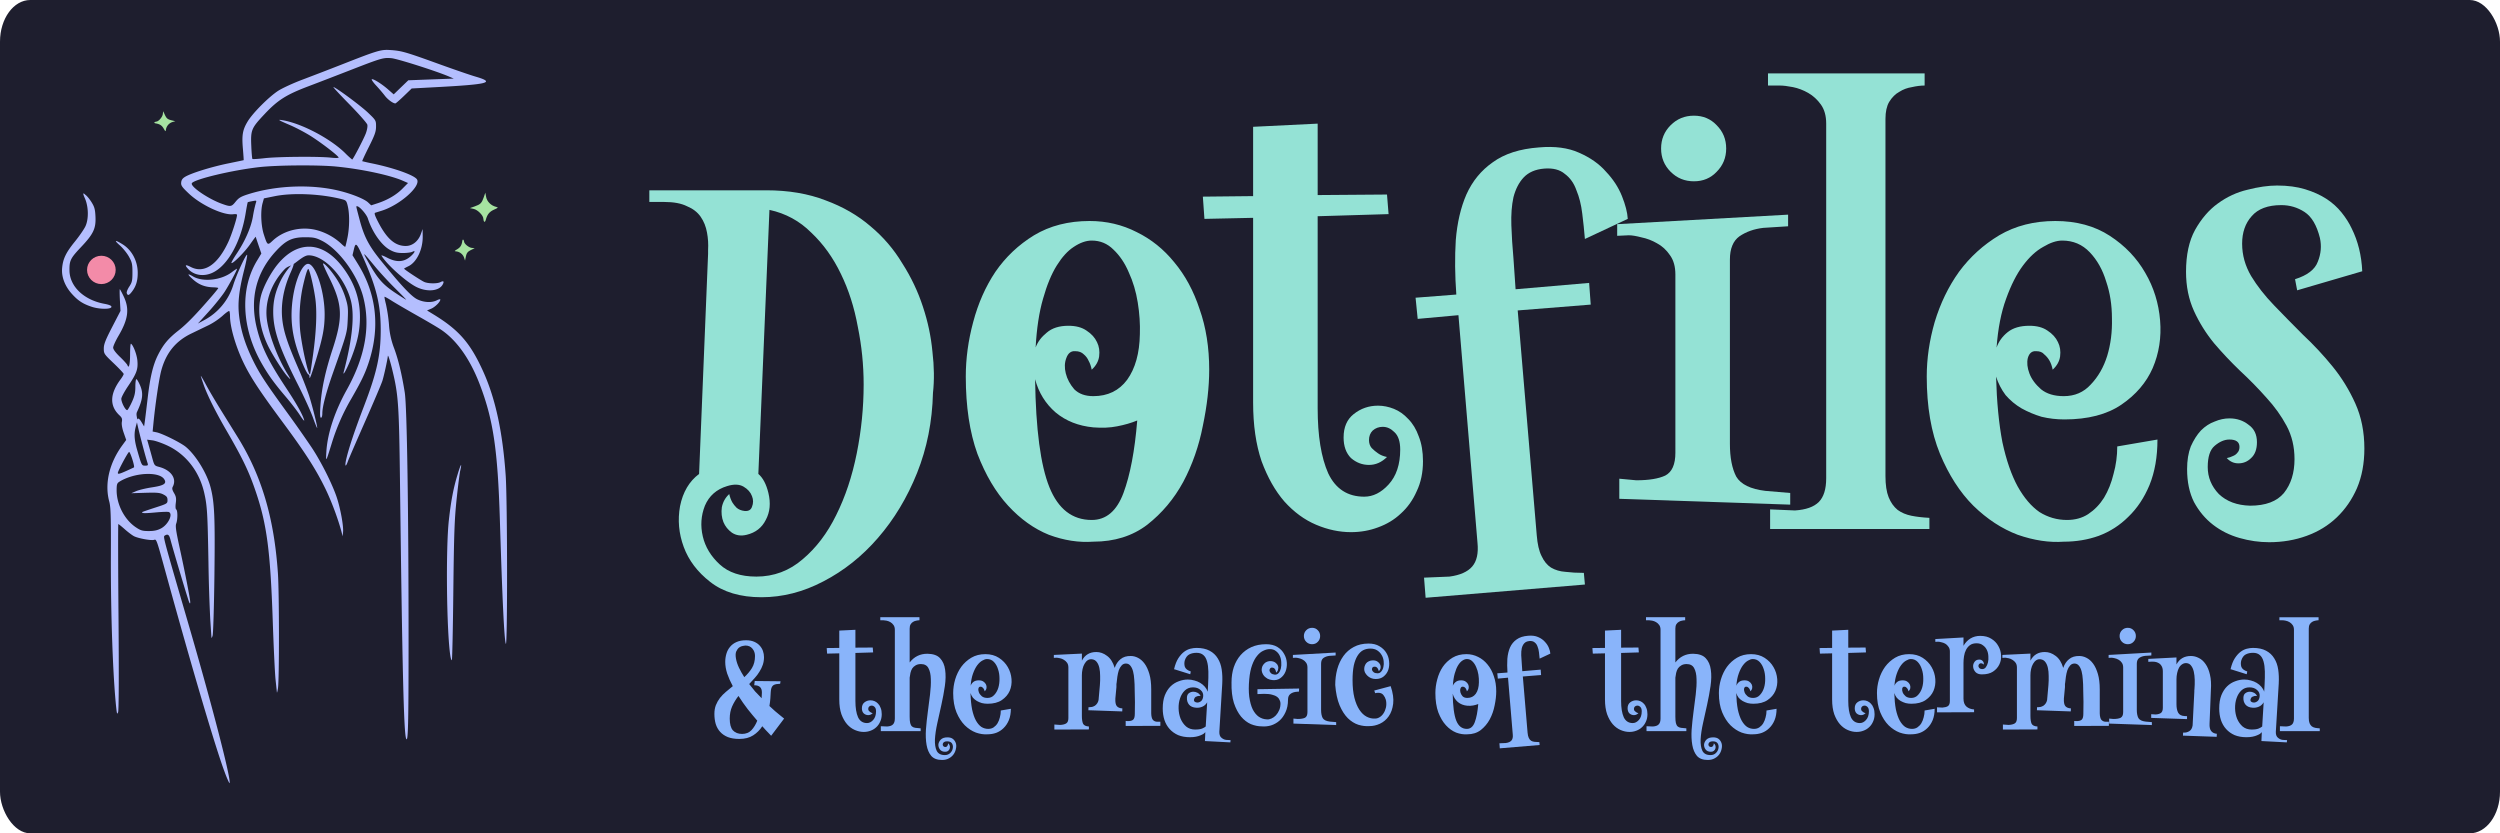 <svg xmlns="http://www.w3.org/2000/svg" xml:space="preserve" width="150mm" height="50mm" viewBox="0 0 150 50"><g style="display:inline"><rect width="150" height="50" rx="1.818" ry="2.5" style="fill:#1e1e2e;fill-opacity:1;stroke:none;stroke-width:3.198;stroke-linecap:round;stroke-linejoin:round;stroke-dasharray:none"/><path d="m29.12 11.56-.096.28c-.12.349-.198.424-.548.546l-.281.099.227.05c.246.055.58.397.58.594 0 .068.024.146.052.175.028.028.07-.025.094-.117.087-.324.219-.485.495-.609.263-.118.27-.13.112-.17-.294-.073-.535-.314-.587-.588z" style="fill:#a6e3a1;fill-opacity:1;stroke-width:.054"/><path d="m10.52 7.273-.209-.05c-.259-.063-.318-.113-.43-.356l-.09-.195-.021.167c-.022.18-.245.443-.387.457-.048.005-.103.028-.121.05-.019.022.022.048.09.06.239.04.364.123.472.313.103.181.112.185.13.068a.573.573 0 0 1 .382-.462zM27.902 15.635l.043-.21c.056-.26.104-.32.344-.44l.193-.095-.168-.016c-.18-.017-.45-.232-.468-.374-.006-.048-.03-.102-.053-.12-.023-.018-.048.024-.057.092-.033.24-.113.367-.3.48-.178.109-.182.118-.065.132a.573.573 0 0 1 .473.37z" style="fill:#a6e3a1;fill-opacity:1;stroke-width:.039"/><path d="M-57.807 37.813c-.469-.037-.584-.005-2.302.67a172.7 172.7 0 0 1-1.815.699c-.432.162-.938.396-1.125.517-.435.283-1.18 1.03-1.416 1.422-.234.388-.276.629-.22 1.272.024.285.04.52.035.523-.006.003-.336.072-.735.154-.767.159-1.677.44-1.97.612-.128.074-.18.148-.192.267-.014.142.035.213.354.514.57.539 1.62 1.025 2.07.959.091-.013.166-.001.166.03 0 .147-.248.917-.404 1.253-.492 1.06-1.118 1.48-1.735 1.166-.268-.137-.307-.1-.11.108.268.278.702.342 1.1.162.714-.324 1.335-1.438 1.551-2.782.043-.264.087-.486.096-.494.01-.007.106-.03.217-.05.2-.037.2-.036.148.115a6.019 6.019 0 0 0-.129.605c-.088.513-.368 1.147-.77 1.744-.138.207-.239.39-.224.405.055.054.603-.493.862-.862.145-.207.264-.367.265-.355 0 .012.06.192.131.4l.129.377-.203.336c-.797 1.32-.712 3.135.22 4.762.32.557.57.903 1.135 1.568.228.268.518.646.643.84.125.194.21.291.19.217-.075-.264-.358-.767-.837-1.49-.8-1.21-1.12-1.855-1.341-2.707-.362-1.388-.063-2.634.877-3.645.46-.496.749-.634 1.33-.635.4 0 .503.02.78.156.783.385 1.667 1.584 1.932 2.622.343 1.338.091 2.754-.761 4.287-.562 1.009-.9 2.031-.95 2.875-.03.509-.024.503.245-.371a9.679 9.679 0 0 1 .906-2.073c.451-.783.628-1.145.789-1.619.563-1.654.4-3.23-.484-4.648l-.245-.395.065-.273c.086-.359.125-.316.504.549.553 1.261.74 2.067.74 3.18 0 1.172-.175 1.973-.78 3.552-.423 1.106-.695 1.917-.816 2.434-.082.353-.035.423.075.111.039-.112.396-.934.79-1.828.395-.894.759-1.749.807-1.899.07-.215.237-.971.254-1.154.008-.08.11.24.213.67.276 1.14.306 1.59.35 5.147.106 8.66.177 11.659.285 11.923.09.224.112-.614.113-4.34.002-6.137-.072-11.053-.176-11.703-.136-.853-.298-1.529-.496-2.062a3.674 3.674 0 0 1-.236-1.094 7.368 7.368 0 0 0-.139-.935c-.047-.185-.078-.342-.068-.352.01-.01.162.074.34.188.178.113.695.414 1.148.67.454.255.956.55 1.115.656.73.483 1.353 1.356 1.803 2.523.633 1.641.842 3.035.942 6.285.113 3.684.203 5.586.277 5.77.08.2.075-6.62-.006-7.801-.139-2.009-.471-3.554-1.035-4.809-.602-1.337-1.127-1.941-2.319-2.668l-.294-.18.19-.08c.182-.075.427-.32.427-.425 0-.027-.073-.012-.16.033-.241.125-.615.104-.92-.05-.272-.138-.75-.65-1.676-1.788-.557-.685-.78-1.113-.983-1.88-.186-.709-.174-.641-.119-.641.108 0 .435.372.498.568.205.634.632 1.242 1.024 1.455.205.112.34.145.6.145.184 0 .381-.026.439-.057.152-.081.128.013-.045.178-.316.302-.67.333-1.12.097-.167-.088-.288-.132-.267-.095.242.405 1.138 1.21 1.613 1.449.5.25 1.06.198 1.227-.115.076-.143.037-.183-.103-.108-.146.078-.562.075-.75-.006-.15-.064-.938-.583-.938-.617 0-.01.087-.059.193-.11.39-.184.678-.781.67-1.388l-.004-.34-.082.229c-.12.338-.394.556-.699.556-.492 0-.871-.324-1.27-1.09-.159-.305-.202-.432-.152-.449l.287-.09c.837-.253 1.833-1.124 1.659-1.45-.104-.193-1.036-.53-2.067-.745a7.733 7.733 0 0 1-.476-.107c-.01-.007.13-.31.312-.672.276-.551.328-.705.328-.94 0-.274-.005-.286-.367-.632-.338-.324-1.512-1.192-1.611-1.192-.024 0 .314.363.75.807.435.444.806.865.824.937.019.076-.012.25-.072.409-.103.269-.593 1.207-.631 1.207a3.99 3.99 0 0 1-.334-.307c-.683-.667-1.991-1.357-2.865-1.512-.294-.052-.244-.017.318.223.264.113.69.337.947.498.5.314 1.303.932 1.307 1.006.001.025-.162.026-.363.004-.553-.062-2.464-.046-3.07.025-.296.035-.55.051-.565.035-.016-.015-.04-.292-.053-.615-.03-.732.004-.813.621-1.469.615-.653 1.002-.896 2.049-1.293.477-.18 1.33-.51 1.896-.73 1.464-.57 1.56-.598 1.93-.565.284.026 2.076.596 2.67.85l.223.096-1.053.039-1.055.04-.34.327-.337.326-.26-.228c-.298-.263-.71-.517-.758-.47-.018.019.075.15.207.292s.31.351.397.465c.135.18.383.361.492.361.019 0 .198-.155.396-.346l.36-.347 1.166-.063c2.422-.13 2.728-.215 1.787-.49-.224-.065-.967-.32-1.653-.568-1.564-.566-1.748-.62-2.248-.659zm-2.539 5.4c1.156.115 2.452.39 3.057.648l.26.114-.262.265c-.281.286-.693.526-1.156.676l-.29.094-.144-.135c-.17-.158-.717-.382-1.287-.527-1.28-.328-2.944-.272-4.256.142-.351.111-.452.17-.596.348-.193.241-.23.247-.628.105-.64-.227-1.494-.812-1.403-.96.114-.184 1.88-.605 3.127-.745.844-.094 2.755-.107 3.578-.025zm-11.644 1.523c.15.392.152.916.006 1.239-.061.134-.28.453-.487.709-.421.52-.558.801-.597 1.24-.036.397.127.83.449 1.187.29.324.522.473.933.606.37.12.905.118.905-.002 0-.053-.106-.098-.326-.139-.948-.175-1.606-.8-1.62-1.537-.008-.465.046-.575.528-1.084.582-.614.703-.866.678-1.416-.016-.346-.046-.455-.182-.674-.09-.143-.216-.297-.281-.34-.201-.199-.046.11-.006.211zm8.78-.15c.84-.17 2.168-.109 3.132.144.177.047.2.075.258.327.087.38.079.997-.02 1.466-.045.217-.09.401-.1.41-.009.01-.096-.057-.19-.148a2.688 2.688 0 0 0-1.056-.603c-.73-.223-1.578-.037-2.115.464-.245.23-.248.227-.416-.292-.13-.403-.156-1.089-.056-1.444l.062-.222zm-7.052 2.232c-.354-.22-.415-.202-.138.041.15.132.343.372.431.532.141.254.162.343.162.726 0 .386-.017.464-.148.662-.082.124-.133.26-.115.307.048.125.109.103.254-.092.18-.243.254-.49.254-.853 0-.545-.27-1.055-.7-1.323zm8.705.112c-.523-.025-1.048.245-1.515.812-.321.39-.663 1.034-.774 1.46-.176.675-.06 1.514.317 2.304.193.405.71 1.22.916 1.443.167.182.163.15-.016-.14-.467-.76-.882-1.881-.953-2.577-.08-.784.225-1.617.826-2.253.145-.154.27-.14.412-.24-.071-.032-.414.404-.586.755-.245.501-.35.933-.35 1.443 0 .858.276 1.666 1.155 3.405.279.551.587 1.23.686 1.506.098.276.188.495.197.486.028-.028-.236-1.077-.385-1.531a18.66 18.66 0 0 0-.486-1.229c-.477-1.095-.66-1.637-.733-2.166-.1-.734.025-1.505.377-2.289.09-.198.146-.362.137-.387.24-.168.493-.404.693-.404.73 0 1.679 1.016 1.96 2.098.178.688.068 1.788-.327 3.293-.074.283.154-.136.352-.647.284-.735.395-1.256.396-1.877.002-.852-.253-1.59-.797-2.312-.458-.61-.979-.929-1.502-.953zm-2.931.379c-.034-.091-.497.915-.65 1.416a2.783 2.783 0 0 1-1.344 1.609l-.291.158.502-.553c.276-.304.608-.717.738-.918.216-.336.574-1.001.574-1.068 0-.015-.11.056-.246.16-.486.371-1.334.464-1.79.196-.287-.17-.282-.108.01.15.268.236.55.343.93.353.127.004.229.019.229.034 0 .015-.136.185-.303.379-.741.857-1.154 1.282-1.535 1.582-.485.38-.709.647-.959 1.142-.23.455-.367 1.033-.48 2.016-.049.417-.105.88-.125 1.03l-.038.269-.12-.202c-.124-.208-.194-.2-.21-.07.034-.107-.063-.266 0-.4.269-.572.303-.865.141-1.24-.067-.155-.144-.282-.17-.282-.026 0-.047.16-.047.354 0 .273-.036.431-.156.697-.086.19-.183.361-.215.381-.071.044-.28-.344-.28-.522 0-.068.146-.34.323-.601.389-.575.458-.77.422-1.172-.025-.279-.191-.714-.297-.78-.023-.014-.041.201-.041.48 0 .467-.056.705-.123.515-.016-.044-.172-.218-.346-.385-.207-.2-.316-.347-.316-.43 0-.069.113-.317.25-.55.45-.767.512-1.244.24-1.819-.088-.186-.17-.338-.182-.338-.011 0-.01.225.004.502l.028.504-.387.748c-.312.606-.387.797-.387.996 0 .24.015.26.461.686.253.242.461.463.461.494 0 .031-.064.142-.14.244-.504.673-.523 1.237-.055 1.674.113.106.136.164.111.299-.02.106.01.294.084.506l.117.336-.187.257c-.6.822-.82 1.773-.602 2.588.074.274.085.661.078 2.518-.01 2.699.095 5.646.25 7.068.03.279.042.305.086.19.032-.082.04-1.773.018-4.428-.02-2.361-.023-4.293-.008-4.293s.15.109.3.242c.151.134.342.278.425.32.195.102.8.212.931.17.115-.036.11-.051.57 1.625 1.227 4.456 2.32 8.144 2.716 9.172h-.002c.106.278.204.495.216.483.1-.1-.807-3.613-1.93-7.461-1.16-3.981-1.155-3.964-1.074-4.016.142-.09.205-.044.264.184.12.464.828 2.833.871 2.912.038.068.046.066.047-.014.002-.13-.233-1.337-.49-2.513-.17-.777-.204-1.012-.16-1.127.071-.189.071-.61 0-.655-.034-.02-.041-.138-.02-.298.029-.215.013-.303-.08-.461-.087-.148-.101-.219-.06-.295.198-.372-.076-.77-.631-.918-.224-.06-.225-.061-.338-.479-.063-.23-.14-.503-.168-.603l-.053-.182.256.033c.14.02.46.133.709.252.847.405 1.456 1.193 1.682 2.174.138.603.158.928.197 3.19a76.69 76.69 0 0 0 .082 2.654l.055.84c.003.076.02.06.056-.055.028-.09.066-1.344.084-2.79.033-2.703.004-3.384-.178-4.085-.166-.645-.678-1.485-1.144-1.875-.234-.196-1.093-.623-1.361-.678l-.182-.037.035-.36c.09-.925.262-2.078.363-2.458.22-.824.668-1.375 1.399-1.727l.812-.392a3.2 3.2 0 0 0 .63-.426c.153-.141.295-.242.314-.223.019.02.035.128.035.24 0 .482.247 1.349.597 2.094.328.696.759 1.353 1.83 2.799 1.057 1.425 1.552 2.197 1.989 3.092.293.601.608 1.448.765 2.058l.043.162.018-.2c.026-.278-.117-1.068-.287-1.589-.2-.608-.71-1.63-1.149-2.3a56.235 56.235 0 0 0-1.171-1.668c-1.032-1.42-1.289-1.818-1.606-2.477-.332-.692-.514-1.274-.6-1.928-.081-.625-.022-1.202.225-2.181.09-.354.153-.672.14-.705zm5.547.209c-.208-.374-.171-.341.379.326.22.268.641.725.935 1.015.294.29.525.528.514.528-.012 0-.213-.126-.448-.28-.656-.43-.878-.687-1.38-1.59zm-2.03.193c-.012.013.119.309.291.658.614 1.242.641 1.825.15 3.32-.339 1.036-.51 1.834-.562 2.63-.025.39-.018.54.028.54.035 0 .062-.086.062-.203 0-.314.178-.988.514-1.937.629-1.78.635-1.8.664-2.422.024-.518.011-.63-.114-1.03a3.674 3.674 0 0 0-.408-.855c-.257-.39-.578-.75-.625-.701zm-.646.02c-.306-.1-.697.84-.791 1.9-.086.964.08 1.806.574 2.906.078.174.162.317.188.317.025 0 .046.042.046.091 0 .18.065.017.305-.775.317-1.044.4-1.487.4-2.106 0-1.002-.377-2.221-.722-2.334zm-.031.232c.068.07.255.875.324 1.396.08.608.04 1.528-.112 2.602-.063.447-.123.837-.132.867-.058.176-.377-1.21-.463-2.012a7.066 7.066 0 0 1 .105-1.949c.121-.565.238-.945.278-.904zm-4.989 4.957c0 .02.063.214.14.432.177.492.545 1.23 1.036 2.076.776 1.337 1.064 1.94 1.387 2.902.5 1.49.66 2.711.77 5.875.042 1.252.102 2.506.132 2.79l.063.595c.004.045.027-.04.05-.19.062-.397.06-4.42-.003-5.336-.176-2.565-.756-4.521-1.868-6.31l-.773-1.246c-.24-.388-.55-.913-.686-1.166-.135-.253-.247-.443-.248-.422zm-2.959 2.15c.03.204.353 1.462.489 1.889.034.107.02.121-.118.121-.153 0-.158-.01-.369-.744-.2-.698-.091-.933-.002-1.266zm-.367 1.375c.052-.016.273.68.227.715-.009.007-.16.077-.334.156-.335.151-.414.17-.414.102 0-.09.464-.955.521-.973zm15.356.866c.093-.415.022-.31-.127.189-.193.643-.299 1.195-.4 2.098-.149 1.309-.106 5.22.07 6.314.019.12.05.204.068.186.018-.019.05-1.45.068-3.184.03-2.668.053-3.321.15-4.256.064-.607.14-1.213.17-1.347zm-14.61.158c.406-.024.76.053.881.238.134.203-.006.297-.568.38-.275.042-.603.12-.729.175l-.228.097.65-.02c.548-.016.68-.004.84.079.153.079.19.129.19.26 0 .158-.014.168-.569.347-.313.102-.58.193-.592.204-.075.063.101.069.59.023.305-.029.587-.038.629-.022.214.083-.021.582-.357.76-.17.09-.324.123-.57.123-.292 0-.375-.024-.6-.175-.526-.353-.89-1.054-.89-1.715 0-.27.02-.33.124-.395.335-.212.794-.336 1.2-.36z" style="fill:#b4befe;stroke-width:.054" transform="matrix(1.294 0 0 1.294 98.277 -45.923)"/><ellipse cx="6.082" cy="16.195" rx=".859" ry=".85" style="fill:#f38ba8;fill-opacity:1;stroke:none;stroke-width:.353;stroke-linecap:round;stroke-linejoin:round;stroke-opacity:.251"/><g aria-label="Dotfiles" style="font-size:31.75px;font-family:&quot;CaskaydiaCove Nerd Font Propo&quot;;-inkscape-font-specification:&quot;CaskaydiaCove Nerd Font Propo&quot;;text-align:center;text-anchor:middle;display:inline;fill:#94e2d5;stroke-width:.353;stroke-linecap:round;stroke-linejoin:round;stroke-opacity:.251"><path d="M45.977 11.522q2 0 3.556.603 1.556.572 2.699 1.556 1.143.953 1.905 2.223.793 1.238 1.238 2.603.444 1.334.571 2.699.159 1.333.032 2.476-.063 2.572-.952 4.795-.89 2.222-2.35 3.905-1.429 1.65-3.27 2.603-1.81.953-3.715.953-1.905 0-3.08-.92-1.143-.89-1.587-2.096-.445-1.207-.222-2.445.254-1.27 1.143-1.937l.54-13.208v-.222q.031-.54-.064-1.048-.095-.54-.381-.952-.286-.413-.826-.635-.508-.254-1.365-.254h-.889v-.699zM45.374 34.7q1.587 0 2.794-1.048 1.206-1.016 2-2.635.825-1.651 1.238-3.715.413-2.064.413-4.128 0-1.746-.35-3.46-.317-1.747-1.015-3.175-.699-1.46-1.778-2.477-1.048-1.048-2.509-1.365l-.666 15.843q.412.35.603 1.143.222.92-.159 1.62-.35.698-1.143.888-.508.127-.889-.127-.35-.254-.508-.635-.159-.412-.095-.889.095-.476.444-.793.064.285.19.508.096.158.255.317.19.159.476.19.35.032.445-.253.127-.318 0-.635-.127-.35-.508-.572-.381-.222-.985-.032-.952.286-1.333 1.175-.35.89-.127 1.842.222.952 1.016 1.682t2.19.73zM72.552 22.285q0 1.556-.381 3.366-.35 1.81-1.175 3.365-.826 1.524-2.16 2.572-1.333 1.016-3.238 1.016-1.301.095-2.667-.413-1.333-.54-2.444-1.746-1.112-1.206-1.842-3.111-.698-1.937-.698-4.636 0-1.62.444-3.27.445-1.683 1.334-3.016.92-1.334 2.317-2.191 1.429-.857 3.334-.857 1.524 0 2.826.666 1.302.635 2.254 1.81.984 1.175 1.524 2.826.572 1.62.572 3.62zm-4.16-2.127q.032-.92-.127-1.905-.158-.984-.54-1.81-.349-.825-.92-1.365-.54-.54-1.302-.54-.508 0-1.08.381-.54.35-1.015 1.112-.477.762-.826 2-.35 1.206-.444 2.92.19-.507.666-.888.477-.413 1.302-.413.667 0 1.08.286.444.286.635.698.19.381.127.858-.064.444-.445.793-.063-.317-.19-.54-.096-.222-.286-.38-.19-.19-.508-.19-.381-.033-.54.412-.159.413-.032.92.127.509.508.953.413.413 1.143.413 1.302 0 2.032-.984.73-1.016.762-2.73zm-2.889 11.144q1.302 0 1.905-1.619.603-1.62.826-4.35-.54.223-1.207.35-.635.127-1.429.063-1.333-.127-2.254-.889-.92-.794-1.238-2 .063 4.508.857 6.477.794 1.968 2.54 1.968zM80.616 26.35q0-.921.603-1.398.635-.508 1.46-.508.477 0 .953.19.477.191.858.604.412.413.635 1.048.254.635.254 1.492 0 1.016-.381 1.81-.35.794-.953 1.333-.571.54-1.365.826-.762.286-1.62.286-1.047 0-2.095-.445-1.048-.444-1.905-1.397-.825-.952-1.365-2.413-.508-1.492-.508-3.524v-11.08l-2.921.063-.095-1.334 3.016-.032V7.712l3.873-.19v4.286l4.16-.032.095 1.175-4.255.127v11.525q0 2.477.635 3.905.667 1.397 2.16 1.397.793 0 1.46-.73.698-.762.698-2.095 0-.73-.349-1.048-.317-.318-.698-.318-.35 0-.604.223-.222.222-.222.571 0 .286.159.476.19.19.38.318.223.159.54.222-.476.476-1.079.476t-1.08-.412q-.444-.445-.444-1.239z" style="font-family:&quot;Magical Neverland&quot;;-inkscape-font-specification:&quot;Magical Neverland&quot;;stroke-width:.353" transform="translate(0 -.104)"/><path d="M92.65 10.22q-.794.064-1.239.54-.413.445-.603 1.175-.159.73-.127 1.683.032.952.127 2l.127 1.841 4.413-.38.095 1.301-4.381.35 1.143 13.493q.063.794.286 1.238.222.477.571.699.381.222.857.254.508.063 1.112.063l.063.699-9.557.794-.095-1.207 1.524-.063q.953-.127 1.365-.604.413-.476.318-1.428l-1.143-13.653-2.445.222-.127-1.27 2.445-.19q-.127-1.746-.032-3.27.127-1.556.635-2.73.54-1.207 1.588-1.938 1.047-.762 2.762-.889 1.429-.127 2.413.318 1.016.444 1.62 1.143.634.667.952 1.46.317.794.349 1.366l-2.572 1.206q-.063-.762-.159-1.524-.095-.794-.349-1.397-.222-.635-.698-.984-.445-.381-1.239-.318z" style="font-family:&quot;Magical Neverland&quot;;-inkscape-font-specification:&quot;Magical Neverland&quot;;stroke-width:.353" transform="translate(0 -.104)"/><path d="M101.635 10.982q-.826 0-1.397-.571-.572-.572-.572-1.397 0-.826.572-1.397.571-.572 1.397-.572.825 0 1.365.572.571.571.571 1.397 0 .825-.571 1.397-.54.571-1.365.571zm-1.112 5.588q0-.698-.317-1.143-.318-.476-.794-.73-.444-.254-.92-.35-.477-.126-.763-.126l-.698.032v-.699l10.255-.571v.698l-1.492.095q-.826.096-1.429.508-.571.413-.571 1.397v11.05q0 1.238.38 1.968.413.698 1.747.857l1.492.127v.699l-10.255-.35v-1.206l1.016.095q1.143 0 1.746-.286.603-.317.603-1.365z" style="font-family:&quot;Magical Neverland&quot;;-inkscape-font-specification:&quot;Magical Neverland&quot;;stroke-width:.353" transform="translate(0 -.104)"/><path d="M113.128 28.667q0 .794.19 1.27.191.476.54.762.35.254.826.35.476.095 1.08.126v.667h-9.557v-1.175l1.492.064q.984-.064 1.429-.508.444-.445.444-1.429V7.522q0-.699-.317-1.143-.318-.445-.762-.699-.445-.254-.921-.35-.476-.094-.794-.094h-.698v-.73h9.398v.73q-.35 0-.762.095-.413.063-.762.286-.35.19-.604.603-.222.38-.222 1.016z" style="font-family:&quot;Magical Neverland&quot;;-inkscape-font-specification:&quot;Magical Neverland&quot;;stroke-width:.353" transform="translate(0 -.104)"/><path d="M123.86 25.27q-.699 0-1.366-.159-.635-.19-1.206-.508-.54-.317-.953-.794-.38-.508-.571-1.11.063 2.285.38 3.936.35 1.62.922 2.667.571 1.016 1.301 1.524.762.476 1.651.476.73 0 1.27-.349.572-.38.953-.984.38-.635.571-1.429.223-.794.223-1.65l2.413-.414q0 1.556-.477 2.73-.476 1.144-1.27 1.906-.762.762-1.778 1.143-.984.35-2.095.35-1.302.094-2.762-.414-1.43-.54-2.667-1.746-1.207-1.206-2-3.111-.794-1.937-.794-4.636 0-1.62.476-3.27.508-1.683 1.46-3.016.985-1.334 2.413-2.191 1.46-.857 3.366-.857 1.905 0 3.27.889t2.127 2.222q.762 1.302.89 2.858.126 1.524-.445 2.857-.572 1.302-1.873 2.19-1.302.89-3.43.89zm-4.064-4.318q.19-.54.666-.92.477-.382 1.302-.382.667 0 1.08.286.444.286.635.698.19.381.127.858-.064.444-.445.793-.063-.317-.19-.54-.127-.222-.318-.38-.159-.19-.476-.19-.381-.033-.508.412-.096.413.095.92.19.509.698.953.508.413 1.366.413.984 0 1.619-.699.667-.698.984-1.714.318-1.048.286-2.254 0-1.207-.35-2.223-.317-1.048-.984-1.746-.666-.699-1.65-.699-.509 0-1.144.381-.635.35-1.206 1.112-.572.762-1.016 2-.445 1.206-.572 2.92zM134.528 14.729q0 1.016.54 1.937.539.889 1.365 1.746.825.857 1.746 1.778.952.889 1.778 1.905.825 1.016 1.365 2.222.54 1.207.54 2.7 0 1.333-.445 2.38-.444 1.016-1.206 1.747-.762.73-1.81 1.11-1.048.382-2.254.382-.89 0-1.778-.254-.89-.254-1.588-.794-.698-.54-1.143-1.365-.412-.826-.412-1.969 0-.793.222-1.365.254-.571.603-.952.381-.381.826-.54.444-.19.889-.19.666 0 1.143.38.508.35.508 1.048 0 .635-.35.953-.317.317-.762.317-.412 0-.698-.317.19-.032.38-.127.16-.064.255-.19.127-.128.127-.35 0-.445-.603-.445-.445 0-.89.381-.412.35-.412 1.27 0 .921.667 1.62.698.666 1.873.698 1.397 0 2.032-.762.635-.794.635-2.032 0-1.111-.476-2-.477-.89-1.207-1.683-.73-.825-1.587-1.62-.826-.793-1.556-1.65-.73-.89-1.207-1.937-.476-1.048-.476-2.35 0-1.523.54-2.508.571-1.016 1.365-1.587.826-.603 1.778-.826.984-.254 1.778-.254.953 0 1.683.223.73.222 1.27.571.54.35.92.826.382.476.604.952.571 1.143.635 2.572l-3.905 1.143-.127-.667q1.11-.35 1.365-1.048.286-.698.127-1.428-.286-1.143-.921-1.556-.635-.413-1.397-.413-1.206 0-1.778.667-.571.635-.571 1.65z" style="font-family:&quot;Magical Neverland&quot;;-inkscape-font-specification:&quot;Magical Neverland&quot;;stroke-width:.353" transform="translate(0 -.104)"/></g><g aria-label="&amp; the magic of the terminal" style="font-size:7.938px;font-family:&quot;Magical Neverland&quot;;-inkscape-font-specification:&quot;Magical Neverland&quot;;text-align:center;text-anchor:middle;fill:#89b4fa;stroke-width:.353;stroke-linecap:round;stroke-linejoin:round;stroke-opacity:.251"><path d="M46.245 41.615q-.008.182-.024.404-.016.215-.055.445l.34.31q.168.134.287.238.135.119.254.206l-.778 1.032q-.064-.064-.143-.151-.072-.08-.175-.183-.095-.103-.214-.238-.214.334-.548.548-.333.214-.833.214-.397 0-.683-.11-.278-.112-.46-.31-.183-.199-.27-.477-.08-.277-.08-.603 0-.294.088-.524.095-.238.246-.436.159-.199.357-.365.199-.175.413-.342-.206-.38-.333-.746-.12-.373-.12-.706 0-.262.072-.5.071-.239.222-.413.151-.183.39-.286.237-.103.57-.103.278 0 .477.087.206.088.333.23.135.143.199.326.063.182.063.373 0 .238-.071.452-.072.215-.199.413-.119.199-.285.381-.16.183-.334.365.175.23.357.445.19.206.39.405.007-.088.007-.175.008-.087.008-.159v-.008q.008-.436-.46-.436l.031-.254 1.548.016-.024.15-.087.008q-.27.008-.365.12-.095.103-.111.357zm-2.088-2q.048.27.183.555.135.278.317.563.278-.254.46-.547.183-.302.183-.723 0-.261-.158-.444-.151-.183-.421-.183-.04 0-.15.024-.112.016-.223.095-.103.08-.175.239-.063.15-.016.42zm.366 4.524q.349 0 .563-.223.214-.23.35-.571-.27-.31-.572-.69-.294-.382-.556-.794-.23.293-.38.627-.144.325-.144.73 0 .492.19.706.2.215.549.215zM51.714 42.599q0-.23.15-.35.16-.126.366-.126.119 0 .238.047.119.048.214.151.103.103.159.262.064.159.064.373 0 .254-.096.452-.087.199-.238.334-.143.135-.341.206-.19.072-.405.072-.262 0-.524-.112-.262-.11-.476-.349-.206-.238-.341-.603-.127-.373-.127-.881v-2.77l-.73.016-.024-.334.754-.008v-1.04l.968-.047v1.071l1.04-.007.024.293-1.064.032v2.881q0 .62.159.977.166.349.54.349.198 0 .365-.183.174-.19.174-.524 0-.182-.087-.262-.08-.079-.175-.079-.087 0-.15.056-.056.055-.056.143 0 .071.04.119.047.047.095.079.055.04.135.056-.12.119-.27.119-.15 0-.27-.104-.111-.11-.111-.31z" style="stroke-width:.353" transform="translate(0 -.104)"/><path d="M56.842 44.345q.214 0 .333.095.127.103.175.254.047.151.007.326-.031.182-.135.333-.103.15-.277.246-.175.103-.421.103-.437 0-.65-.246-.207-.246-.279-.65-.071-.405-.04-.921.04-.524.112-1.056.071-.54.135-1.056.063-.524.047-.928-.008-.405-.143-.651-.127-.246-.452-.246-.19 0-.318.079-.127.071-.206.19-.071.12-.103.262-.032.143-.048.286v2.342q0 .246.032.38.032.136.111.207.08.064.199.08.127.015.317.031v.167h-2.39v-.294l.382.016q.246-.016.35-.127.11-.111.11-.357v-5.318q0-.175-.08-.286-.078-.111-.19-.175-.11-.063-.23-.087-.119-.024-.19-.024h-.183v-.182h2.35v.182q-.088 0-.19.024-.104.016-.191.072-.088.047-.151.15-.056.096-.056.254v2.032q.405-.523 1.064-.523.524.007.762.27.246.261.302.69.063.429-.016.976-.08.548-.207 1.12-.119.563-.246 1.11-.119.54-.143.97-.016.428.104.682.127.262.492.262.198 0 .325-.127t.15-.286q.033-.15-.047-.286-.08-.127-.293-.127-.127 0-.19.048-.064.055-.072.119-.008.071.031.119.04.055.127.055.064 0 .096-.04.031-.031.047-.07.016-.048.024-.112.072.064.095.143.024.087 0 .167-.023.087-.095.143-.063.055-.175.055-.214 0-.317-.135-.103-.135-.095-.301.016-.16.143-.294.135-.135.396-.135zM59.255 42.329q-.175 0-.342-.04-.159-.047-.301-.127-.135-.08-.239-.198-.095-.127-.142-.278.015.571.095.984.087.405.23.667.143.254.325.381.191.119.413.119.183 0 .318-.087.143-.096.238-.246.095-.16.143-.358.055-.198.055-.412l.604-.103q0 .388-.12.682-.119.286-.317.476-.19.19-.445.286-.246.087-.523.087-.326.024-.691-.103-.357-.135-.667-.436-.301-.302-.5-.778-.198-.484-.198-1.159 0-.405.119-.818.127-.42.365-.754.246-.333.603-.547.365-.215.842-.215.476 0 .817.223.341.222.532.555.19.326.222.715.032.38-.11.714-.144.325-.47.548-.325.222-.856.222zm-1.016-1.08q.047-.135.166-.23.12-.095.326-.095.166 0 .27.071.11.072.158.175.048.095.032.214-.016.111-.111.199-.016-.08-.048-.135-.031-.056-.08-.095-.039-.048-.118-.048-.095-.008-.127.103-.024.103.024.23.047.127.174.238.127.104.342.104.246 0 .404-.175.167-.175.246-.429.08-.262.072-.563 0-.302-.087-.556-.08-.262-.246-.436-.167-.175-.413-.175-.127 0-.286.095-.159.088-.302.278-.142.19-.254.5-.11.302-.142.73zM69.073 42.9q.008.278.095.39.096.11.247.118h.206v.246l-2.08.008v-.301l.103.008q.239.008.342-.08.103-.087.103-.357.008-.317.008-.706 0-.39-.016-.746v-.04q0-.286-.024-.556-.016-.278-.071-.492-.056-.214-.159-.341-.103-.135-.27-.135-.159 0-.262.119-.103.111-.167.286-.055.174-.087.389-.032.206-.047.396 0 .016-.008.024v.199l-.064.682v.008q-.016.326.087.453.112.127.334.135l-.008.182-2.032-.071.008-.183h.071q.064 0 .143-.016.087-.024.167-.071.08-.056.135-.135.063-.087.087-.206l.08-.897q.023-.286.015-.548 0-.27-.047-.484-.048-.215-.151-.35-.103-.142-.278-.166-.15-.024-.27.055-.11.072-.19.215-.08.135-.12.317-.04.183-.04.373v2.43q0 .317.072.475.08.151.35.167v.175l-2.072.008v-.302l.341.024q.23-.008.365-.088.135-.079.135-.325v-3.032q0-.175-.079-.286-.08-.111-.19-.175-.112-.071-.23-.095-.12-.024-.2-.024l.128-.015-.302.015V39.4l1.683-.08v.421q.27-.516.865-.516.341 0 .643.23.31.223.46.723.112-.334.35-.524.238-.199.619-.19.214 0 .428.11.223.112.397.35.175.238.286.619.111.38.111.92zM73.542 44.496l.294.016-.016.135-1.524-.08.024-.532q-.032.04-.104.096-.071.047-.19.095-.111.048-.27.08-.15.031-.365.031-.397 0-.706-.127-.302-.135-.508-.365-.207-.23-.31-.54-.103-.317-.103-.69 0-.469.127-.794.135-.333.349-.54.214-.206.484-.301.27-.104.54-.104.206 0 .397.056.19.048.35.143.158.095.277.23.119.135.175.302l.023-.421q.024-.445.016-.794-.008-.357-.08-.603-.07-.254-.221-.381-.151-.135-.405-.135t-.437.095q-.182.095-.27.357-.055.19 0 .381.064.19.358.286l-.032.167-.937-.294h-.032v-.016q.096-.405.254-.65.167-.255.35-.39.182-.134.373-.182.198-.048.365-.048.476 0 .786.167.317.167.492.46.182.286.238.675.055.381.032.818v.015l-.175 2.898q-.008.246.127.357.143.119.286.127zm-1.826-.62q.278 0 .421-.063.143-.063.206-.119l.088-1.452q-.103.182-.286.262-.183.079-.373.063-.286-.016-.429-.183-.143-.174-.127-.428.008-.183.12-.262.118-.087.27-.087.126 0 .245.063.12.064.183.19-.087-.007-.167.008-.063.016-.127.048-.055.032-.087.12-.04.102.024.166.071.055.166.055.112 0 .223-.087.11-.095.127-.302.016-.214-.16-.365-.174-.158-.452-.158-.293 0-.492.19-.19.183-.285.468-.096.278-.088.612.008.325.12.61.118.279.333.47.222.182.547.182zM77.836 41.607q-.262.015-.413.135-.142.11-.142.34 0 .437-.151.755-.143.317-.373.516-.223.19-.5.278-.278.079-.548.055-.325 0-.659-.135-.325-.143-.587-.452-.262-.318-.429-.818-.159-.508-.143-1.238 0-.492.135-.905.143-.42.405-.722.27-.31.65-.484.39-.175.882-.175.413 0 .683.167.27.166.404.42.143.246.16.532.015.286-.08.524-.095.238-.302.389-.198.15-.484.12-.159-.017-.286-.08-.119-.072-.206-.159-.08-.095-.12-.206-.039-.112-.031-.207.008-.087.04-.174.04-.088.11-.16.072-.079.175-.118.112-.048.254-.032.16.016.262.103.104.08.135.183.04.103.008.214-.024.111-.119.19-.008-.079-.032-.142-.023-.056-.063-.103-.04-.048-.12-.056-.094-.016-.142.048-.048.055-.04.135.016.079.088.15.079.072.23.088.135.008.23-.096.095-.11.135-.277.04-.175.024-.373-.008-.207-.088-.381-.079-.175-.23-.286-.143-.12-.373-.12-.182 0-.38.096-.2.087-.374.302-.175.206-.302.555-.127.342-.174.85-.056.603 0 1.055.063.453.206.754.151.294.365.445.223.15.485.159.127.015.27-.048.15-.064.27-.19.126-.136.206-.326.079-.19.071-.42-.008-.088-.055-.183-.04-.103-.143-.183-.104-.08-.294-.127-.183-.055-.484-.055l-.405.015v-.293l2.5-.04-.008.183z" style="stroke-width:.353" transform="translate(0 -.104)"/><path d="M78.725 38.757q-.206 0-.349-.143t-.143-.35q0-.205.143-.348t.35-.143q.206 0 .34.143.143.143.143.349t-.142.35q-.135.142-.342.142zm-.278 1.397q0-.175-.079-.286-.08-.119-.198-.182-.112-.064-.23-.088-.12-.031-.191-.031l-.175.008V39.4l2.564-.143v.175l-.373.023q-.206.024-.357.127-.143.104-.143.35v2.762q0 .31.095.492.103.175.437.214l.373.032v.175l-2.564-.088v-.301l.254.024q.286 0 .437-.072.15-.08.15-.341z" style="stroke-width:.353" transform="translate(0 -.104)"/><path d="M83.44 41.273q.206.603.15 1.056-.055.452-.269.754-.206.294-.524.444-.31.143-.627.143-.325.024-.667-.079-.341-.111-.635-.397-.285-.286-.492-.77-.206-.492-.262-1.222 0-.492.12-.945.126-.452.372-.794.246-.34.62-.54.38-.206.889-.206.388 0 .65.16.27.158.413.396.143.23.167.508.032.278-.048.516-.08.23-.27.389t-.484.159q-.15 0-.286-.056-.127-.056-.214-.143t-.143-.19q-.047-.104-.047-.199 0-.087.023-.174.032-.096.088-.175.063-.08.166-.127.104-.056.246-.056.167 0 .27.072.111.071.16.174.047.096.03.207-.015.111-.11.198-.016-.08-.048-.135-.024-.055-.071-.095-.04-.04-.12-.04-.095-.007-.142.056-.04.063-.024.143.024.071.103.135.08.063.23.063.135 0 .223-.11.095-.112.127-.27.04-.167.015-.358-.023-.198-.119-.357-.095-.167-.262-.278-.166-.111-.42-.111-.238 0-.437.103-.19.103-.333.334-.143.23-.222.587-.072.357-.072.873 0 .611.111 1.056.111.436.302.722.19.286.436.413t.508.11q.135 0 .262-.078.135-.08.23-.223.104-.15.151-.349.048-.198.008-.437 0 .008-.008 0V42.1q-.047-.167-.15-.294-.104-.135-.31-.135-.087 0-.183.024l-.055-.159zM89.774 41.583q0 .389-.095.841-.087.453-.294.842-.206.38-.54.642-.333.254-.81.254-.325.024-.666-.103-.333-.135-.611-.436-.278-.302-.46-.778-.175-.484-.175-1.159 0-.405.111-.818.111-.42.333-.754.23-.333.58-.547.357-.215.833-.215.381 0 .707.167.325.159.563.452.246.294.381.707.143.405.143.905zm-1.04-.532q.008-.23-.031-.476-.04-.246-.135-.453-.088-.206-.23-.341-.135-.135-.326-.135-.127 0-.27.095-.135.088-.254.278-.119.19-.206.5-.087.302-.111.73.047-.127.166-.222.12-.103.326-.103.167 0 .27.071.11.072.158.175.048.095.032.214-.016.111-.11.199-.017-.08-.049-.135-.023-.056-.071-.095-.048-.048-.127-.048-.095-.008-.135.103-.04.103-.008.23t.127.238q.103.104.286.104.325 0 .508-.246.182-.254.19-.683zm-.722 2.786q.326 0 .476-.405.151-.405.207-1.087-.135.055-.302.087-.159.032-.357.016-.333-.032-.564-.222-.23-.199-.31-.5.017 1.127.215 1.619.199.492.635.492zM91.767 38.567q-.199.015-.31.134-.103.112-.15.294-.04.183-.033.42.008.239.032.5l.032.461 1.103-.095.024.325-1.095.088.285 3.373q.016.199.072.31.055.119.143.174.095.056.214.064.127.016.278.016l.016.174-2.39.199-.023-.302.38-.016q.239-.031.342-.15.103-.12.08-.358l-.286-3.413-.612.056-.031-.318.61-.047q-.03-.437-.007-.818.032-.389.159-.683.135-.301.397-.484.262-.19.69-.222.357-.032.603.08.254.11.405.285.159.167.238.365.08.199.088.342l-.643.301q-.016-.19-.04-.38-.024-.2-.087-.35-.056-.159-.175-.246-.111-.095-.31-.08zM97.656 42.599q0-.23.151-.35.159-.126.365-.126.12 0 .238.047.12.048.215.151.103.103.158.262.064.159.064.373 0 .254-.095.452-.088.199-.239.334-.142.135-.34.206-.191.072-.406.072-.262 0-.524-.112-.262-.11-.476-.349-.206-.238-.341-.603-.127-.373-.127-.881v-2.77l-.73.016-.024-.334.754-.008v-1.04l.968-.047v1.071l1.04-.007.024.293-1.064.032v2.881q0 .62.159.977.167.349.54.349.198 0 .365-.183.174-.19.174-.524 0-.182-.087-.262-.08-.079-.174-.079-.088 0-.151.056-.056.055-.056.143 0 .071.04.119.047.047.095.079.056.04.135.056-.119.119-.27.119-.15 0-.27-.104-.11-.11-.11-.31z" style="stroke-width:.353" transform="translate(0 -.104)"/><path d="M102.784 44.345q.214 0 .333.095.127.103.175.254.047.151.008.326-.032.182-.135.333-.103.15-.278.246-.175.103-.42.103-.437 0-.652-.246-.206-.246-.277-.65-.072-.405-.04-.921.04-.524.111-1.056.071-.54.135-1.056.064-.524.048-.928-.008-.405-.143-.651-.127-.246-.453-.246-.19 0-.317.079-.127.071-.207.19-.071.12-.103.262-.032.143-.047.286v2.342q0 .246.031.38.032.136.112.207.079.064.198.08.127.015.318.031v.167h-2.39v-.294l.381.016q.246-.016.35-.127.11-.111.11-.357v-5.318q0-.175-.079-.286-.079-.111-.19-.175-.111-.063-.23-.087-.12-.024-.19-.024h-.183v-.182h2.35v.182q-.088 0-.191.024-.104.016-.19.072-.088.047-.152.15-.055.096-.055.254v2.032q.404-.523 1.063-.523.524.007.762.27.246.261.302.69.063.429-.016.976-.08.548-.206 1.12-.12.563-.246 1.11-.12.54-.143.97-.016.428.103.682.127.262.492.262.198 0 .325-.127t.151-.286q.032-.15-.047-.286-.08-.127-.294-.127-.127 0-.19.048-.064.055-.072.119-.008.071.032.119.04.055.127.055.063 0 .095-.04.032-.031.048-.07.015-.048.023-.112.072.064.096.143.023.087 0 .167-.024.087-.096.143-.063.055-.174.055-.215 0-.318-.135-.103-.135-.095-.301.016-.16.143-.294.135-.135.397-.135zM105.197 42.329q-.175 0-.342-.04-.158-.047-.301-.127-.135-.08-.238-.198-.095-.127-.143-.278.016.571.095.984.087.405.23.667.143.254.326.381.19.119.413.119.182 0 .317-.087.143-.096.238-.246.095-.16.143-.358.056-.198.056-.412l.603-.103q0 .388-.12.682-.118.286-.317.476-.19.19-.444.286-.246.087-.524.087-.326.024-.69-.103-.358-.135-.667-.436-.302-.302-.5-.778-.199-.484-.199-1.159 0-.405.12-.818.126-.42.364-.754.246-.333.604-.547.365-.215.84-.215.477 0 .818.223.342.222.532.555.19.326.223.715.031.38-.112.714-.142.325-.468.548-.325.222-.857.222zm-1.016-1.08q.047-.135.166-.23.12-.095.326-.095.167 0 .27.071.11.072.159.175.047.095.031.214-.016.111-.11.199-.017-.08-.048-.135-.032-.056-.08-.095-.04-.048-.119-.048-.095-.008-.127.103-.024.103.024.23t.175.238q.127.104.34.104.247 0 .406-.175.166-.175.246-.429.08-.262.071-.563 0-.302-.087-.556-.08-.262-.246-.436-.167-.175-.413-.175-.127 0-.286.095-.158.088-.301.278-.143.19-.254.5-.111.302-.143.73zM111.285 42.599q0-.23.15-.35.16-.126.366-.126.119 0 .238.047.119.048.214.151.103.103.159.262.063.159.063.373 0 .254-.095.452-.087.199-.238.334-.143.135-.341.206-.19.072-.405.072-.262 0-.524-.112-.262-.11-.476-.349-.207-.238-.342-.603-.127-.373-.127-.881v-2.77l-.73.016-.024-.334.754-.008v-1.04l.969-.047v1.071l1.04-.007.023.293-1.063.032v2.881q0 .62.159.977.166.349.54.349.198 0 .364-.183.175-.19.175-.524 0-.182-.087-.262-.08-.079-.175-.079-.087 0-.15.056-.056.055-.056.143 0 .071.04.119.047.047.095.079.055.04.135.056-.12.119-.27.119-.151 0-.27-.104-.111-.11-.111-.31zM114.682 42.329q-.175 0-.341-.04-.159-.047-.302-.127-.135-.08-.238-.198-.095-.127-.143-.278.016.571.095.984.088.405.23.667.144.254.326.381.19.119.413.119.182 0 .317-.087.143-.096.238-.246.096-.16.143-.358.056-.198.056-.412l.603-.103q0 .388-.119.682-.119.286-.317.476-.19.19-.445.286-.246.087-.524.087-.325.024-.69-.103-.358-.135-.667-.436-.302-.302-.5-.778-.199-.484-.199-1.159 0-.405.12-.818.126-.42.365-.754.246-.333.603-.547.365-.215.841-.215t.818.223q.341.222.532.555.19.326.222.715.032.38-.111.714-.143.325-.469.548-.325.222-.857.222zm-1.016-1.08q.048-.135.167-.23.119-.095.325-.095.167 0 .27.071.111.072.159.175.047.095.032.214-.016.111-.111.199-.016-.08-.048-.135-.032-.056-.08-.095-.04-.048-.119-.048-.095-.008-.127.103-.023.103.024.23.048.127.175.238.127.104.341.104.246 0 .405-.175.167-.175.246-.429.08-.262.071-.563 0-.302-.087-.556-.08-.262-.246-.436-.167-.175-.413-.175-.127 0-.285.095-.16.088-.302.278-.143.19-.254.5-.111.302-.143.73zM118.818 38.257q.396 0 .666.175.27.166.413.428.15.254.167.556.024.294-.103.555-.12.254-.381.43-.254.166-.667.166-.246 0-.381-.135-.127-.143-.143-.31-.016-.166.08-.301.095-.143.293-.143.127 0 .206.095.08.087.056.206-.024-.023-.048-.04-.055-.039-.119-.039-.04 0-.08.024-.047.032-.063.087-.016.048 0 .103.024.056.072.096.055.04.15.04.128 0 .215-.112.087-.119.127-.286.04-.174.024-.373-.008-.206-.088-.373-.079-.174-.238-.285-.15-.12-.38-.12-.247 0-.398.112-.15.11-.238.285-.087.167-.119.381-.032.207-.032.405v2.135q0 .318.175.477.183.158.46.174v.167l-2.222.008v-.302l.325.016q.215-.016.326-.087.119-.08.119-.31v-2.968q0-.175-.087-.286-.08-.12-.19-.183-.112-.063-.239-.087-.12-.032-.19-.032l-.167.008v-.167l1.69-.095v.5q.16-.278.413-.436.262-.16.596-.16zM125.985 42.9q.008.278.095.39.096.11.246.118h.207v.246l-2.08.008v-.301l.103.008q.239.008.342-.08.103-.087.103-.357.008-.317.008-.706 0-.39-.016-.746v-.04q0-.286-.024-.556-.016-.278-.071-.492-.056-.214-.159-.341-.103-.135-.27-.135-.159 0-.262.119-.103.111-.166.286-.056.174-.088.389-.032.206-.047.396 0 .016-.008.024v.199l-.064.682v.008q-.016.326.087.453.112.127.334.135l-.008.182-2.032-.071.008-.183h.071q.064 0 .143-.016.087-.024.167-.071.08-.056.135-.135.063-.087.087-.206l.08-.897q.023-.286.015-.548 0-.27-.047-.484-.048-.215-.151-.35-.103-.142-.278-.166-.15-.024-.27.055-.11.072-.19.215-.08.135-.12.317-.039.183-.039.373v2.43q0 .317.071.475.08.151.35.167v.175l-2.072.008v-.302l.341.024q.23-.008.365-.088.135-.079.135-.325v-3.032q0-.175-.08-.286-.079-.111-.19-.175-.11-.071-.23-.095-.119-.024-.198-.024l.127-.015-.302.015V39.4l1.683-.08v.421q.27-.516.865-.516.341 0 .643.23.31.223.46.723.112-.334.35-.524.238-.199.619-.19.214 0 .428.11.223.112.397.35.175.238.286.619.111.38.111.92zM127.668 38.757q-.207 0-.35-.143-.142-.143-.142-.35 0-.205.143-.348.142-.143.349-.143.206 0 .341.143.143.143.143.349t-.143.35q-.135.142-.341.142zm-.278 1.397q0-.175-.08-.286-.079-.119-.198-.182-.11-.064-.23-.088-.12-.031-.19-.031l-.175.008V39.4l2.564-.143v.175l-.373.023q-.207.024-.358.127-.142.104-.142.35v2.762q0 .31.095.492.103.175.436.214l.373.032v.175l-2.563-.088v-.301l.254.024q.285 0 .436-.072.151-.08.151-.341z" style="stroke-width:.353" transform="translate(0 -.104)"/><path d="M132.573 43.527q-.016.302.103.445.12.143.334.159l-.008.182-2.024-.071.008-.183h.071q.135.008.294-.08.166-.094.206-.348l.103-2.024v-.08q0-.04.008-.08.024-.285.016-.555-.008-.27-.055-.484-.048-.214-.151-.35-.095-.142-.27-.166-.15-.016-.27.064-.119.071-.198.214-.072.135-.111.317-.04.183-.04.373v1.5q0 .318.103.509.103.182.381.198l.15.008v.175l-2.15-.072v-.222l.278.016q.206-.016.31-.095.11-.088.11-.31v-2.175q0-.198-.071-.317-.064-.12-.175-.183-.103-.063-.23-.08-.127-.015-.238-.007l-.159.008v-.175l1.69-.087v.42q.27-.508.866-.508.246 0 .476.12.23.11.405.365.175.246.262.635.095.389.056.936zM136.93 44.496l.295.016-.016.135-1.524-.08.023-.532q-.031.04-.103.096-.071.047-.19.095-.111.048-.27.08-.15.031-.365.031-.397 0-.707-.127-.301-.135-.508-.365-.206-.23-.31-.54-.102-.317-.102-.69 0-.469.127-.794.135-.333.349-.54.214-.206.484-.301.27-.104.54-.104.206 0 .397.056.19.048.349.143.159.095.278.23.119.135.174.302l.024-.421q.024-.445.016-.794-.008-.357-.08-.603-.07-.254-.222-.381-.15-.135-.404-.135t-.437.095q-.183.095-.27.357-.055.19 0 .381.064.19.357.286l-.031.167-.937-.294h-.032v-.016q.096-.405.254-.65.167-.255.35-.39.182-.134.373-.182.198-.048.365-.048.476 0 .786.167.317.167.492.46.182.286.238.675.055.381.032.818v.015l-.175 2.898q-.008.246.127.357.143.119.286.127zm-1.825-.62q.278 0 .421-.063.143-.063.206-.119l.088-1.452q-.104.182-.286.262-.183.079-.373.063-.286-.016-.429-.183-.143-.174-.127-.428.008-.183.12-.262.118-.087.27-.087.126 0 .245.063.12.064.183.19-.088-.007-.167.008-.063.016-.127.048-.056.032-.087.12-.04.102.024.166.071.055.166.055.111 0 .222-.087.112-.095.127-.302.016-.214-.158-.365-.175-.158-.453-.158-.293 0-.492.19-.19.183-.286.468-.095.278-.087.612.008.325.12.61.118.279.333.47.222.182.547.182z" style="stroke-width:.353" transform="translate(0 -.104)"/><path d="M138.526 43.178q0 .199.048.318t.135.19q.087.064.206.088.12.023.27.031v.167h-2.39v-.294l.374.016q.246-.016.357-.127.111-.111.111-.357v-5.318q0-.175-.08-.286-.078-.111-.19-.175-.11-.063-.23-.087-.119-.024-.198-.024h-.175v-.182h2.35v.182q-.088 0-.19.024-.104.016-.191.072-.088.047-.151.15-.056.096-.056.254z" style="stroke-width:.353" transform="translate(0 -.104)"/></g></g></svg>